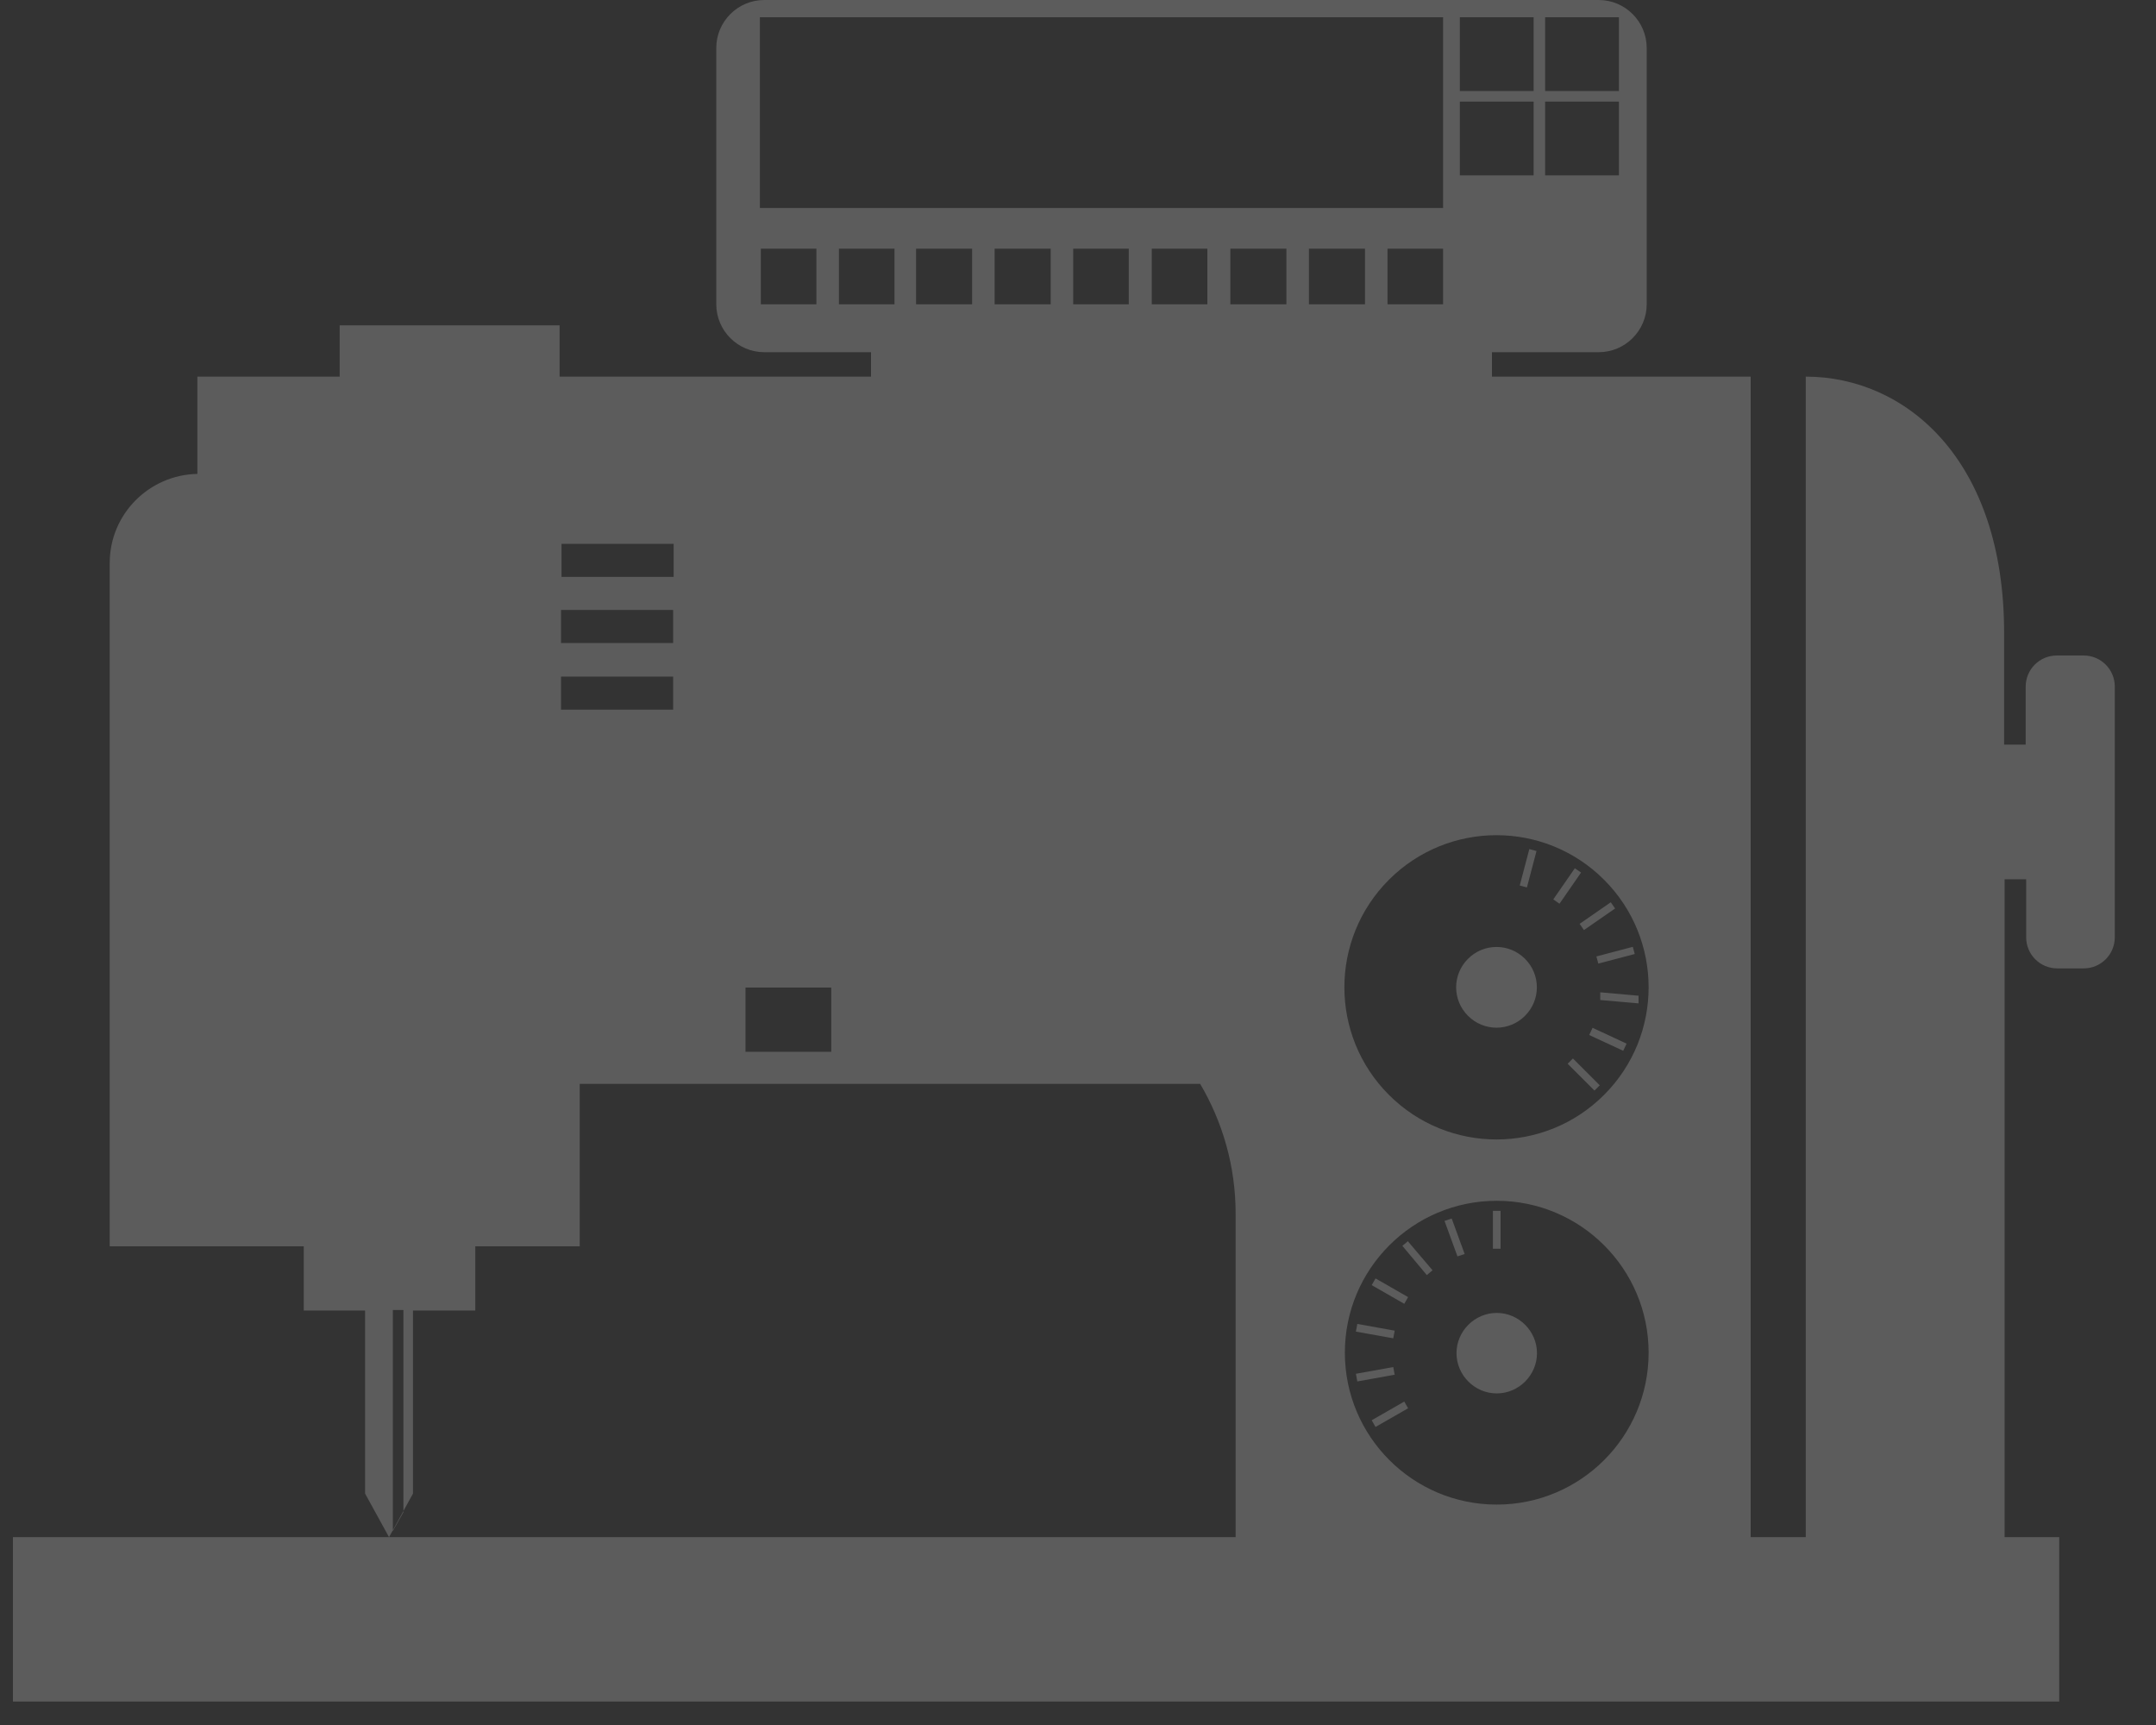 <svg width="45" height="36" viewBox="0 0 45 36" fill="none" xmlns="http://www.w3.org/2000/svg">
<rect x="0" y="0" width="45" height="36" fill="#333333" stroke="none"/>
<path opacity="0.2" d="M8.64 27.35H9.92V26.01H6.34V27.35H7.62V31.17L8.12 32.08L8.62 31.17V27.35H8.64ZM8.42 31.56L8.2 31.95V27.34H8.42V31.55V31.56ZM43.48 13.68H42.93C42.57 13.68 42.28 13.97 42.28 14.33V15.54H41.83V13.21C41.83 9.57 39.76 7.86 37.69 7.86V32.08H36.54V7.86H31.14V7.35H33.37C33.92 7.35 34.37 6.9 34.37 6.35V1C34.37 0.45 33.92 0 33.37 0H15.95C15.4 0 14.95 0.45 14.95 1V6.35C14.95 6.9 15.4 7.35 15.95 7.35H18.18V7.86H11.68V6.79H7.09V7.86H4.12V9.89C3.11 9.91 2.29 10.73 2.29 11.75V26.01H12.1V22.62H25.05C25.52 23.42 25.79 24.34 25.79 25.33V32.08H0.27V35.51H42.98V32.08H41.84V18.35H42.29V19.56C42.29 19.92 42.58 20.21 42.94 20.21H43.49C43.85 20.21 44.14 19.92 44.14 19.56V14.33C44.14 13.97 43.85 13.68 43.49 13.68H43.48ZM19.12 6.35V5.19H20.29V6.35H19.12ZM20.76 6.35V5.19H21.93V6.35H20.76ZM22.4 6.35V5.19H23.56V6.35H22.4ZM24.04 6.35V5.19H25.2V6.35H24.04ZM25.68 6.35V5.19H26.85V6.35H25.68ZM27.32 6.35V5.19H28.49V6.35H27.32ZM28.96 6.35V5.19H30.12V6.35H28.96ZM32.25 0.36H33.79V1.9H32.25V0.36ZM32.25 2.12H33.79V3.66H32.25V2.12ZM30.47 0.36H32.01V1.9H30.47V0.36ZM30.47 2.12H32.01V3.66H30.47V2.12ZM15.86 0.36H30.12V4.34H15.86V0.36ZM17.04 6.35H15.88V5.19H17.04V6.35ZM17.51 6.35V5.19H18.67V6.35H17.51ZM14.05 14.12V14.81H11.71V14.12H14.05ZM11.71 13.42V12.73H14.05V13.42H11.71ZM31.24 31.4C29.49 31.4 28.07 29.98 28.07 28.23C28.07 26.48 29.49 25.06 31.24 25.06C32.99 25.06 34.41 26.48 34.41 28.23C34.41 29.98 32.99 31.4 31.24 31.4ZM33.48 18.36C34.72 19.6 34.72 21.61 33.48 22.85C32.24 24.09 30.23 24.09 28.99 22.85C27.75 21.61 27.75 19.6 28.99 18.36C30.23 17.12 32.24 17.12 33.48 18.36ZM14.06 11.35V12.04H11.72V11.35H14.06ZM17.35 21.95H15.56V20.61H17.35V21.95ZM32.08 28.24C32.08 28.7 31.7 29.08 31.24 29.08C30.78 29.08 30.4 28.7 30.4 28.24C30.4 27.78 30.78 27.4 31.24 27.4C31.7 27.4 32.08 27.78 32.08 28.24ZM31.32 26.06H31.16V25.27H31.32V26.06ZM30.42 26.22L30.15 25.48L30.3 25.43L30.57 26.17L30.42 26.22ZM29.39 25.91L29.9 26.51L29.78 26.61L29.27 26L29.39 25.9V25.91ZM28.71 26.68L29.39 27.07L29.31 27.21L28.63 26.82L28.71 26.68ZM29.08 27.93L28.3 27.79L28.33 27.63L29.11 27.77L29.08 27.93ZM29.11 28.69L28.33 28.83L28.3 28.67L29.08 28.53L29.11 28.69ZM29.31 29.25L29.39 29.39L28.71 29.78L28.63 29.64L29.31 29.25ZM30.64 21.2C30.31 20.87 30.31 20.34 30.64 20.01C30.97 19.68 31.5 19.68 31.83 20.01C32.16 20.34 32.16 20.87 31.83 21.2C31.5 21.53 30.97 21.53 30.64 21.2ZM32.83 22.09L33.39 22.65L33.28 22.76L32.72 22.2L32.83 22.09ZM33.24 21.45L33.95 21.78L33.88 21.93L33.17 21.6L33.24 21.45ZM33.41 20.71L34.2 20.78V20.94L33.4 20.87V20.71H33.41ZM33.32 19.96L34.08 19.76L34.12 19.91L33.36 20.11L33.32 19.96ZM32.97 19.28L33.62 18.83L33.71 18.96L33.06 19.41L32.97 19.28ZM32.55 18.86L32.42 18.77L32.87 18.12L33 18.21L32.55 18.86ZM31.87 18.52L31.72 18.48L31.92 17.72L32.07 17.76L31.87 18.52Z" fill="white"/>
</svg>
